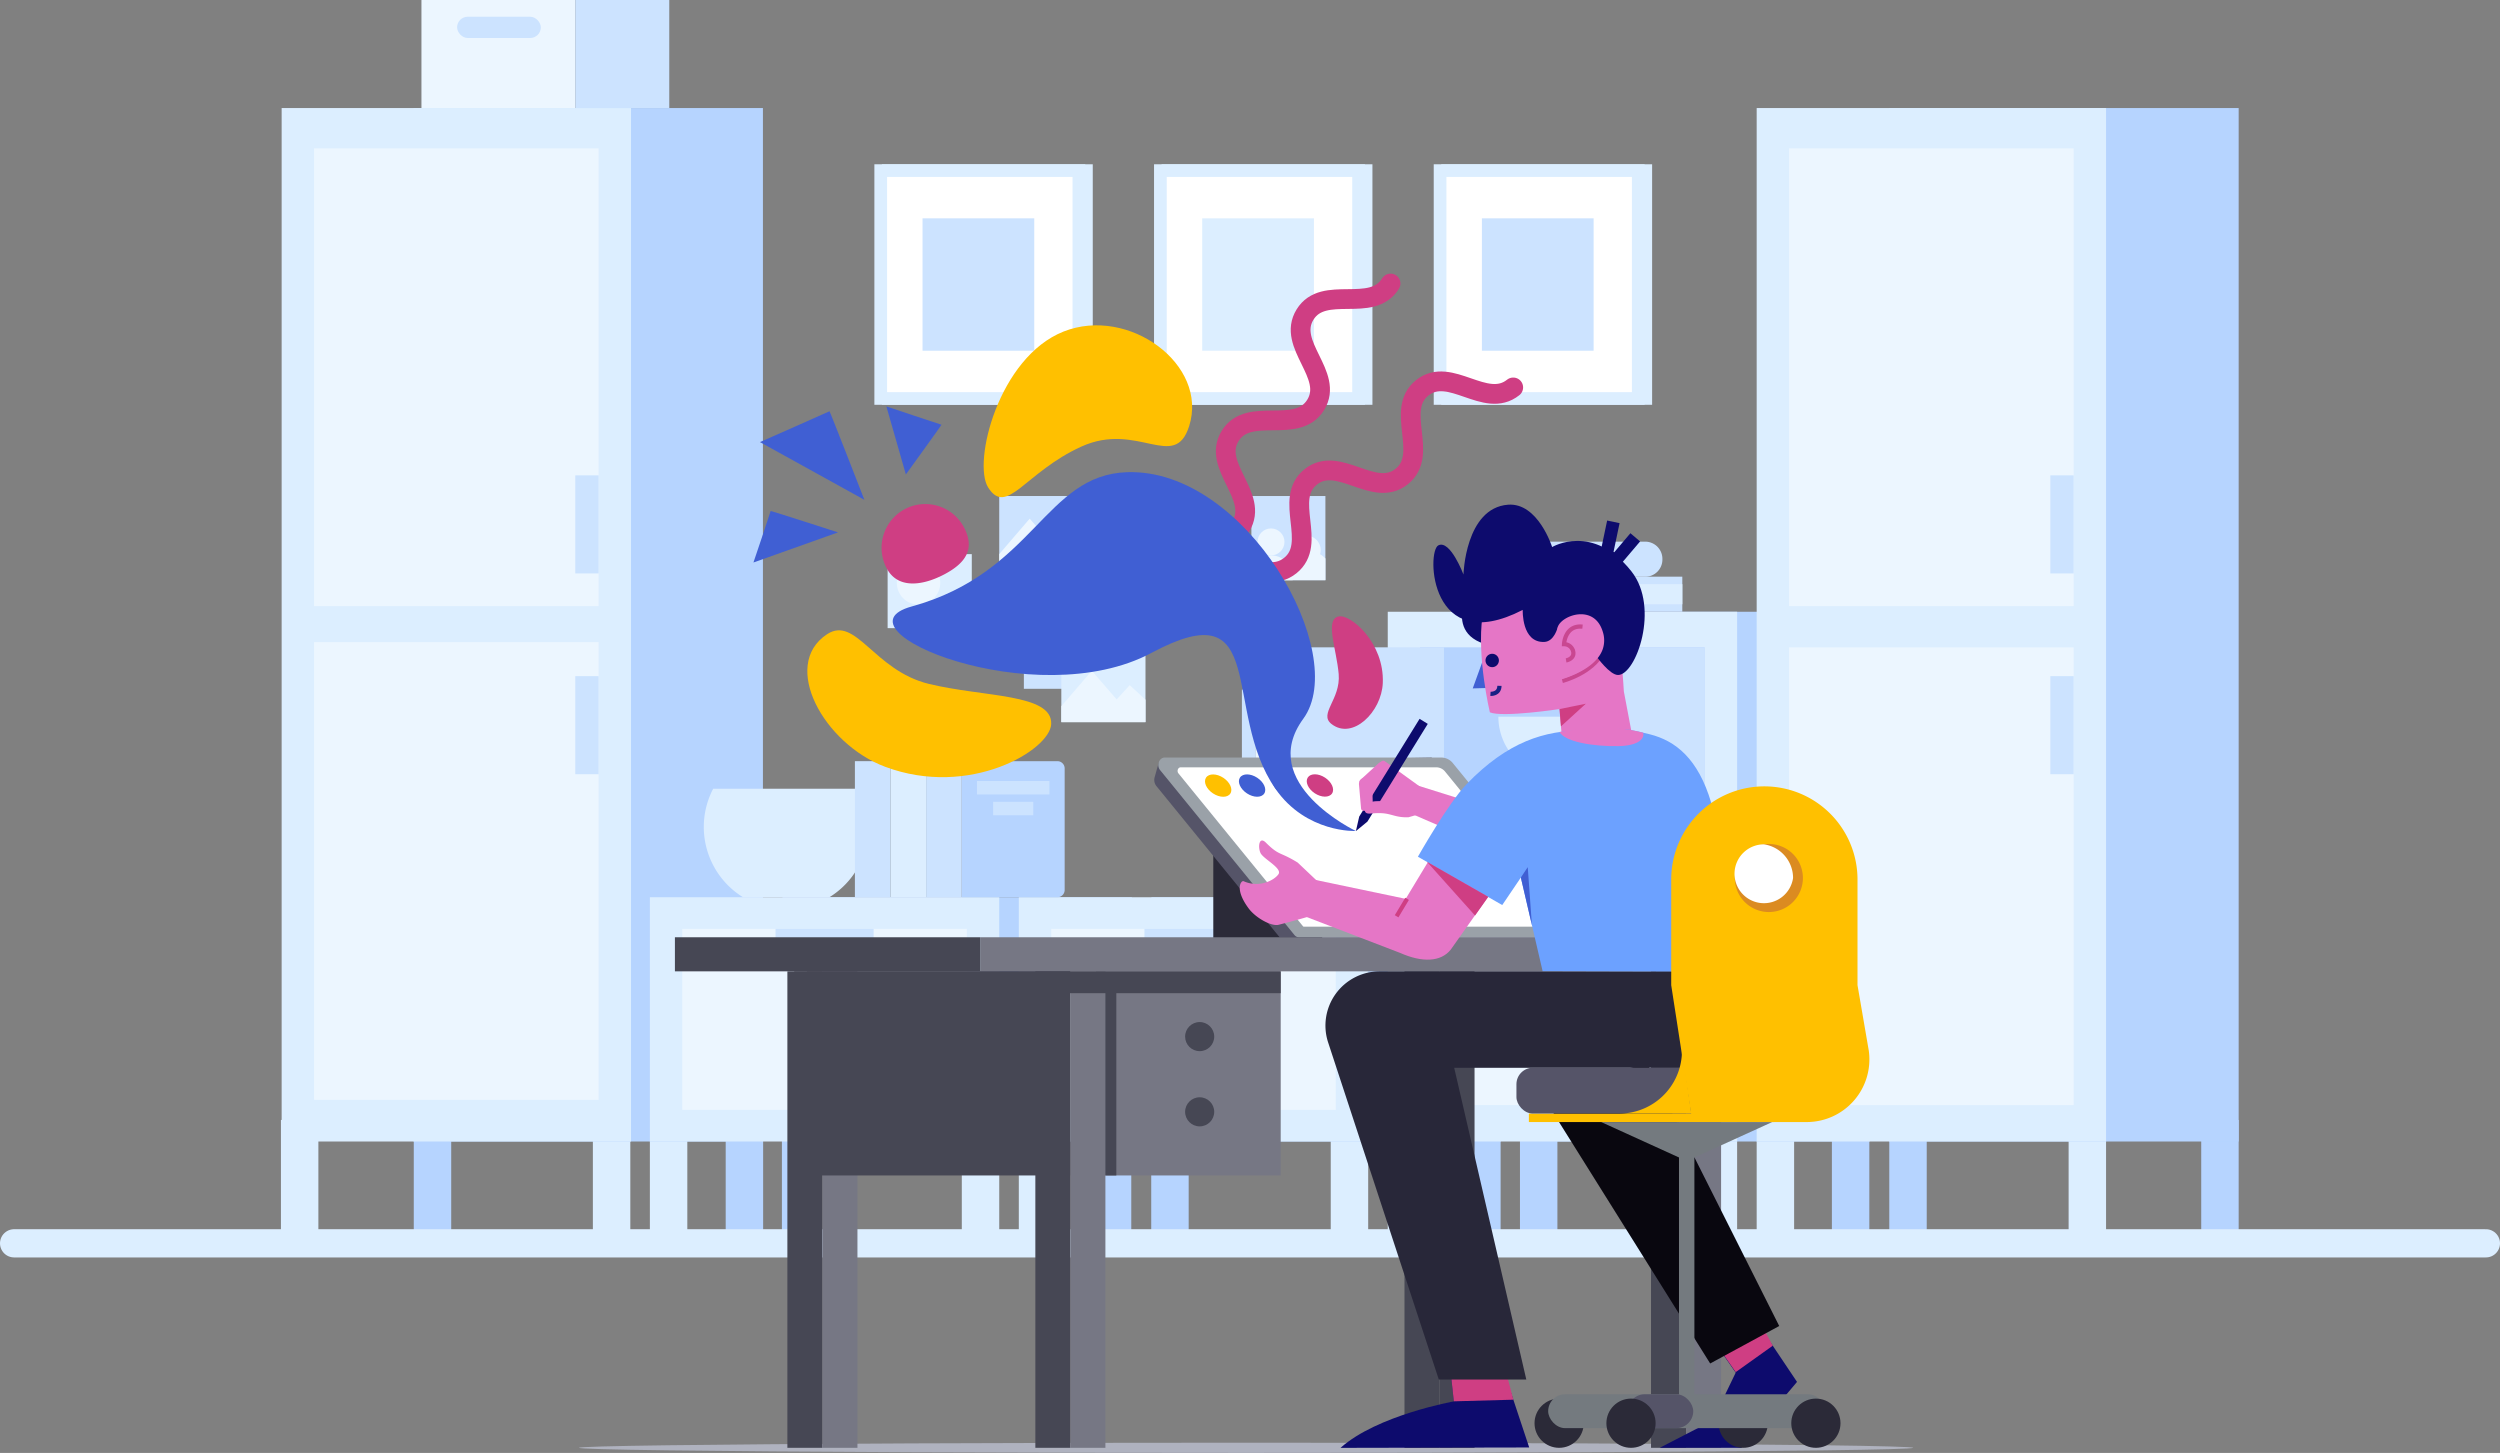 <svg xmlns="http://www.w3.org/2000/svg" viewBox="0 0 1771.38 1029.47"><rect x="0" y="0" width="1771.38" height="1029.47" fill="#808080" stroke="none"/><defs><style>.cls-1,.cls-5{fill:#dceeff;}.cls-2{fill:#b6d4ff;}.cls-3,.cls-7{fill:#ecf6ff;}.cls-4{fill:#cce3ff;}.cls-5,.cls-6,.cls-7{stroke:#dceeff;}.cls-18,.cls-21,.cls-22,.cls-23,.cls-30,.cls-5,.cls-6,.cls-7{stroke-miterlimit:10;}.cls-22,.cls-5,.cls-6{stroke-width:9px;}.cls-14,.cls-6{fill:#fff;}.cls-18,.cls-7{stroke-linecap:round;}.cls-7{stroke-width:20px;}.cls-8{fill:#afb2bf;}.cls-9{fill:#464754;}.cls-10{fill:#767784;}.cls-11{fill:#2b2a38;}.cls-12{fill:#555468;}.cls-13{fill:#9aa1a8;}.cls-15{fill:#ffc000;}.cls-16{fill:#405fd3;}.cls-17{fill:#cf3e83;}.cls-18,.cls-21,.cls-22,.cls-23,.cls-30{fill:none;}.cls-18,.cls-30{stroke:#cf3e83;}.cls-18{stroke-width:14px;}.cls-19{fill:#e576c6;}.cls-20{fill:#0d0b6d;}.cls-21{stroke:#c94791;}.cls-21,.cls-23,.cls-30{stroke-width:3px;}.cls-22{stroke:#0d0b6d;}.cls-23{stroke:#182084;}.cls-24{fill:#1a1d21;}.cls-25{fill:#09070f;}.cls-26{fill:#282739;}.cls-27{fill:#6ca1ff;}.cls-28{fill:#db8b21;}.cls-29{fill:#747a7f;}</style></defs><title>back and obj 8</title><g id="Back"><rect class="cls-1" x="199.06" y="793.53" width="26.53" height="86.2"/><rect class="cls-1" x="420.08" y="793.53" width="26.53" height="86.2"/><rect class="cls-1" x="460.47" y="793.53" width="26.53" height="86.2"/><rect class="cls-1" x="681.49" y="793.53" width="26.53" height="86.2"/><rect class="cls-1" x="721.88" y="793.53" width="26.53" height="86.2"/><rect class="cls-1" x="942.9" y="793.53" width="26.53" height="86.2"/><rect class="cls-1" x="983.29" y="793.53" width="26.53" height="86.2"/><rect class="cls-1" x="1204.31" y="793.53" width="26.53" height="86.2"/><rect class="cls-1" x="1244.7" y="793.53" width="26.53" height="86.2"/><rect class="cls-1" x="1465.72" y="793.53" width="26.53" height="86.2"/><rect class="cls-2" x="1338.66" y="793.53" width="26.53" height="86.2"/><rect class="cls-2" x="1559.68" y="793.53" width="26.53" height="86.2"/><rect class="cls-2" x="1076.97" y="793.53" width="26.53" height="86.2"/><rect class="cls-2" x="1297.99" y="793.53" width="26.53" height="86.2"/><rect class="cls-2" x="815.71" y="793.53" width="26.53" height="86.2"/><rect class="cls-2" x="1036.73" y="793.53" width="26.53" height="86.2"/><rect class="cls-2" x="554.02" y="793.53" width="26.53" height="86.2"/><rect class="cls-2" x="775.04" y="793.53" width="26.53" height="86.2"/><rect class="cls-2" x="293.18" y="793.53" width="26.53" height="86.2"/><rect class="cls-2" x="514.19" y="793.53" width="26.53" height="86.2"/><rect class="cls-2" x="293.02" y="76.56" width="247.55" height="732.26"/><rect class="cls-2" x="554.43" y="635.74" width="247.55" height="173.08"/><rect class="cls-2" x="815.84" y="635.74" width="247.55" height="173.08"/><rect class="cls-2" x="1077.25" y="433.46" width="247.55" height="375.36"/><rect class="cls-2" x="1338.66" y="76.56" width="247.55" height="732.26"/><rect class="cls-1" x="199.56" y="76.56" width="247.55" height="732.26"/><rect class="cls-1" x="460.47" y="635.74" width="247.55" height="173.08"/><rect class="cls-1" x="721.88" y="635.74" width="247.55" height="173.08"/><rect class="cls-1" x="983.29" y="433.46" width="247.55" height="375.36"/><rect class="cls-1" x="1244.7" y="76.56" width="247.55" height="732.26"/><rect class="cls-3" x="1006.13" y="631.75" width="201.62" height="151.27"/><rect class="cls-3" x="744.85" y="658.15" width="201.62" height="128.26"/><rect class="cls-3" x="483.44" y="658.15" width="201.62" height="128.26"/><rect class="cls-3" x="1267.67" y="458.67" width="201.62" height="324.36"/><rect class="cls-3" x="1267.67" y="105.1" width="201.62" height="324.36"/><rect class="cls-3" x="222.53" y="454.97" width="201.62" height="324.36"/><rect class="cls-3" x="222.53" y="105.1" width="201.62" height="324.36"/><rect class="cls-2" x="1006.13" y="458.67" width="201.62" height="151.27"/><rect class="cls-4" x="1149.29" y="458.67" width="58.46" height="151.27"/><rect class="cls-4" x="889.57" y="458.67" width="133.56" height="151.27"/><rect class="cls-3" x="999.44" y="590.72" width="11.31" height="151.27" transform="translate(1900.32 1200.66) rotate(180)"/><rect class="cls-4" x="407.63" y="479.08" width="16.51" height="69.49"/><rect class="cls-4" x="407.63" y="336.82" width="16.51" height="69.49"/><rect class="cls-4" x="1452.77" y="479.08" width="16.51" height="69.49"/><rect class="cls-4" x="1191.24" y="672.65" width="16.51" height="69.49"/><rect class="cls-4" x="947.27" y="763.71" width="16.51" height="69.49" transform="translate(47.2 1621.93) rotate(-90)"/><rect class="cls-4" x="685.86" y="763.71" width="16.51" height="69.49" transform="translate(-214.21 1360.52) rotate(-90)"/><rect class="cls-4" x="1452.77" y="336.82" width="16.51" height="69.49"/><rect class="cls-4" x="989.82" y="620.66" width="9.62" height="91.38" transform="translate(1879.39 1200.66) rotate(180)"/><path class="cls-4" d="M1219.19,472.07H1244a0,0,0,0,1,0,0V572.18a12.19,12.19,0,0,1-12.19,12.19h-.49a12.19,12.19,0,0,1-12.19-12.19V472.07A0,0,0,0,1,1219.19,472.07Z" transform="translate(593.53 1627.79) rotate(-90)"/><path class="cls-1" d="M1190.58,506.06h14.1a.15.15,0,0,1,.15.15v37.12a7.06,7.06,0,0,1-7.06,7.06h-.28a7.06,7.06,0,0,1-7.06-7.06V506.21A.15.15,0,0,1,1190.58,506.06Z" transform="translate(559.54 1593.8) rotate(-90)"/><path class="cls-4" d="M1240.86,492.31h.49a12.19,12.19,0,0,1,12.19,12.19V613.86a0,0,0,0,1,0,0h-24.86a0,0,0,0,1,0,0V504.5A12.19,12.19,0,0,1,1240.86,492.31Z" transform="translate(578.15 1662.13) rotate(-90)"/><path class="cls-1" d="M1275.84,527.18h.28a7,7,0,0,1,7,7V579a0,0,0,0,1,0,0h-14.25a0,0,0,0,1,0,0V534.17A7,7,0,0,1,1275.84,527.18Z" transform="translate(613.03 1697.01) rotate(-90)"/><path class="cls-1" d="M725.32,718a58.45,58.45,0,0,1-27.79,49.79h-61.2a58.51,58.51,0,0,1-21.14-76.89H718.66A58.1,58.1,0,0,1,725.32,718Z" transform="translate(-109.86 -132.05)"/><rect class="cls-1" x="630.98" y="539.33" width="25.24" height="96.4"/><rect class="cls-4" x="605.74" y="539.33" width="25.24" height="96.4"/><rect class="cls-4" x="656.21" y="539.33" width="25.24" height="96.4"/><path class="cls-2" d="M681.45,539.33h67.79a5.13,5.13,0,0,1,5.13,5.13V630.6a5.13,5.13,0,0,1-5.13,5.13H681.45a0,0,0,0,1,0,0v-96.4A0,0,0,0,1,681.45,539.33Z"/><rect class="cls-4" x="823" y="664.55" width="9.54" height="51.31" transform="translate(27.7 1385.92) rotate(-90)"/><rect class="cls-4" x="823" y="690.71" width="9.54" height="28.44" transform="translate(12.98 1400.65) rotate(-90)"/><rect class="cls-1" x="742.38" y="521.08" width="52.44" height="59.64" transform="translate(107.84 1187.45) rotate(-90)"/><rect class="cls-4" x="821.48" y="479.91" width="52.44" height="59.64" transform="translate(228.1 1225.38) rotate(-90)"/><rect class="cls-4" x="725.46" y="428.41" width="52.44" height="59.64"/><rect class="cls-1" x="815.71" y="378.29" width="52.45" height="59.64"/><rect class="cls-4" x="886.68" y="351.46" width="52.44" height="59.65"/><polygon class="cls-3" points="708.01 392.63 729.6 367.49 747.24 387.8 756.47 377.68 767.66 388 767.66 403.9 708.01 403.9 708.01 392.63"/><circle class="cls-3" cx="842.03" cy="404.24" r="11.9"/><path class="cls-3" d="M971.18,567.47a18.9,18.9,0,0,1-.18,2.62H932.79a18.9,18.9,0,0,1-.18-2.62,19.29,19.29,0,0,1,38.57,0Z" transform="translate(-109.86 -132.05)"/><circle class="cls-3" cx="900.57" cy="383.99" r="9.55"/><path class="cls-3" d="M1025.91,541.05a16.26,16.26,0,0,1-.14,2.11H996.55v-8.95a15.48,15.48,0,0,1,29.36,6.84Z" transform="translate(-109.86 -132.05)"/><circle class="cls-3" cx="925.59" cy="389.72" r="10.2"/><path class="cls-3" d="M1049,527.79v15.37h-32a17.87,17.87,0,0,1-.17-2.54A18.64,18.64,0,0,1,1035.46,522h0A18.54,18.54,0,0,1,1049,527.79Z" transform="translate(-109.86 -132.05)"/><circle class="cls-3" cx="650.83" cy="413.03" r="15.38"/><circle class="cls-3" cx="673.08" cy="432" r="6.26"/><circle class="cls-3" cx="751.69" cy="455.64" r="17.69"/><rect class="cls-1" x="865.46" y="587.69" width="52.44" height="59.64" transform="translate(164.31 1377.15) rotate(-90)"/><polygon class="cls-3" points="752 500.4 773.58 475.26 791.22 495.57 800.45 485.46 811.64 495.78 811.64 511.68 752 511.68 752 500.4"/><rect class="cls-5" x="739.22" y="252.92" width="140.42" height="161.45" transform="translate(1509 535.25) rotate(-180)"/><rect class="cls-6" x="733.9" y="252.92" width="140.42" height="161.45" transform="translate(1498.36 535.25) rotate(-180)"/><rect class="cls-4" x="653.66" y="154.7" width="79.16" height="93.8"/><rect class="cls-5" x="937.39" y="252.92" width="140.42" height="161.45" transform="translate(1905.33 535.25) rotate(-180)"/><rect class="cls-6" x="932.07" y="252.92" width="140.42" height="161.45" transform="translate(1894.69 535.25) rotate(-180)"/><rect class="cls-1" x="851.83" y="154.7" width="79.16" height="93.8"/><rect class="cls-5" x="1135.56" y="252.92" width="140.42" height="161.45" transform="translate(2301.67 535.25) rotate(-180)"/><rect class="cls-6" x="1130.24" y="252.92" width="140.42" height="161.45" transform="translate(2291.03 535.25) rotate(-180)"/><rect class="cls-4" x="1050" y="154.7" width="79.16" height="93.8"/><path class="cls-1" d="M1061.67,579.69h90.54a0,0,0,0,1,0,0v0a42.74,42.74,0,0,1-42.74,42.74h-5.06a42.74,42.74,0,0,1-42.74-42.74v0A0,0,0,0,1,1061.67,579.69Z"/><path class="cls-1" d="M1061.67,543.75h90.54a0,0,0,0,1,0,0v0a42.74,42.74,0,0,1-42.74,42.74h-5.06a42.74,42.74,0,0,1-42.74-42.74v0A0,0,0,0,1,1061.67,543.75Z"/><path class="cls-1" d="M1061.67,507.82h90.54a0,0,0,0,1,0,0v0a42.74,42.74,0,0,1-42.74,42.74h-5.06a42.74,42.74,0,0,1-42.74-42.74v0A0,0,0,0,1,1061.67,507.82Z"/><rect class="cls-3" x="298.62" width="109.01" height="76.56"/><rect class="cls-4" x="323.88" y="11.86" width="59.32" height="15.06" rx="7.53"/><rect class="cls-4" x="407.63" width="66.58" height="76.56"/><line class="cls-7" x1="1761.38" y1="880.96" x2="10" y2="880.96"/></g><g id="Man"><ellipse class="cls-8" cx="882.9" cy="1025.85" rx="472.69" ry="3.62"/><rect class="cls-9" x="995.15" y="688.25" width="24.82" height="337.6"/><rect class="cls-9" x="1019.97" y="688.25" width="24.82" height="337.6"/><rect class="cls-9" x="1169.84" y="688.25" width="24.82" height="337.6"/><rect class="cls-10" x="1194.66" y="688.25" width="24.82" height="337.6"/><rect class="cls-11" x="859.68" y="537.45" width="77.15" height="129.55"/><path class="cls-12" d="M1228,796.21H1016.58L929.21,689a7,7,0,0,1-1.22-6.26l2.9-10.36,193.35-3.53Z" transform="translate(-109.86 -132.05)"/><path class="cls-13" d="M1229.25,796.21H1030.36a4.28,4.28,0,0,1-3.32-1.66L931.87,677.73c-2.75-3.38-.69-8.93,3.32-8.93h196a10.57,10.57,0,0,1,8.18,4.08l93.19,114.4C1235.32,790.66,1233.26,796.21,1229.25,796.21Z" transform="translate(-109.86 -132.05)"/><path class="cls-14" d="M1216.65,788.63h-183a.68.68,0,0,1-.53-.26L944.86,680.05c-1.34-1.64-.33-4.32,1.6-4.32h181.13a8.1,8.1,0,0,1,6.26,3.12l84.88,104.2C1220.45,785.16,1219.16,788.63,1216.65,788.63Z" transform="translate(-109.86 -132.05)"/><rect class="cls-10" x="694.52" y="664.1" width="597.54" height="24.15"/><rect class="cls-9" x="557.9" y="688.25" width="24.82" height="337.6"/><rect class="cls-10" x="582.73" y="688.25" width="24.82" height="337.6"/><rect class="cls-9" x="733.6" y="688.25" width="24.82" height="337.6"/><rect class="cls-9" x="562.73" y="688.25" width="195.69" height="144.62"/><rect class="cls-10" x="758.42" y="688.25" width="24.82" height="337.6"/><rect class="cls-10" x="776.61" y="688.25" width="130.83" height="144.62"/><rect class="cls-9" x="478.21" y="664.1" width="216.31" height="24.15"/><rect class="cls-9" x="571.75" y="688.25" width="335.69" height="15.48"/><rect class="cls-9" x="829.79" y="893.87" width="134.38" height="7.74" transform="translate(-110.63 1662.66) rotate(-90)"/><circle class="cls-9" cx="850.03" cy="787.79" r="10.31"/><circle class="cls-9" cx="850.03" cy="734.49" r="10.31"/><ellipse class="cls-15" cx="972.99" cy="688.65" rx="6.63" ry="10.29" transform="translate(-247.24 990.24) rotate(-56.62)"/><ellipse class="cls-16" cx="997.01" cy="688.62" rx="6.63" ry="10.29" transform="translate(-236.4 1010.29) rotate(-56.62)"/><ellipse class="cls-11" cx="1021.04" cy="688.58" rx="6.63" ry="10.29" transform="translate(-225.56 1030.34) rotate(-56.62)"/><ellipse class="cls-17" cx="1045.07" cy="688.55" rx="6.63" ry="10.29" transform="translate(-214.72 1050.39) rotate(-56.62)"/><path class="cls-15" d="M810,477.42c-11.18-17.7,7.41-92.18,53.44-110.45s102.85,23.39,89,67c-10.32,32.52-36.5-3.62-76.4,14.52S823.23,498.36,810,477.42Z" transform="translate(-109.86 -132.05)"/><path class="cls-18" d="M1095.14,332.93c-13.26,21.52-47.34.52-60.6,22s20.81,42.52,7.55,64-47.34.52-60.6,22,20.81,42.52,7.54,64-47.34.53-60.6,22" transform="translate(-109.86 -132.05)"/><path class="cls-18" d="M1182.06,406.56c-19.75,15.78-44.73-15.49-64.48.29s5.23,47-14.52,62.83-44.73-15.5-64.48.28,5.23,47.06-14.52,62.84-44.74-15.49-64.49.29" transform="translate(-109.86 -132.05)"/><path class="cls-15" d="M854.69,645.13C853.82,663.47,797,697.8,737,675.35c-43.18-16.16-74.39-71.88-41.21-93.87,20.45-13.55,33.22,25.61,72.11,35.12S855.72,623.41,854.69,645.13Z" transform="translate(-109.86 -132.05)"/><path class="cls-17" d="M1058.34,568.84c8.45-1.81,32.51,18.62,31.3,47.17-.87,20.56-21.46,40.68-36.39,29-9.2-7.21,6.64-17.39,5.14-35.3S1048.35,571,1058.34,568.84Z" transform="translate(-109.86 -132.05)"/><path class="cls-17" d="M750.93,492.82a31,31,0,0,1,41.91,12.8c8,15.11,1.52,25.19-13.58,33.23s-33.09,11-41.13-4.12A31,31,0,0,1,750.93,492.82Z" transform="translate(-109.86 -132.05)"/><path class="cls-16" d="M737.9,420l13.81,48.23S777.23,433,776.94,433,737.9,420,737.9,420Z" transform="translate(-109.86 -132.05)"/><path class="cls-16" d="M643.71,530.61l59.93-21.34s-47.76-15.43-47.72-15.17S643.71,530.61,643.71,530.61Z" transform="translate(-109.86 -132.05)"/><path class="cls-16" d="M648.32,445.29l74,40.91s-24.49-63-24.72-62.76S648.32,445.29,648.32,445.29Z" transform="translate(-109.86 -132.05)"/><path class="cls-16" d="M1070.59,720.87s-70.82-33.7-37.28-79.55S993,463.94,908.59,466.61c-58.51,1.85-65.74,71.18-152.82,95.18-58.25,16.06,87.7,76.92,170.05,32.82,84.08-45,49.24,41,87.8,96.41C1035.51,722.46,1070.59,720.87,1070.59,720.87Z" transform="translate(-109.86 -132.05)"/><circle class="cls-11" cx="1104.73" cy="1008.42" r="17.44"/><path class="cls-19" d="M1109.08,698.11h0c4-6.08,8.68-7.58,5.85-9.44l-24-17.36c-2.82-1.86-7.55,6.39-8.77,9.31-1.86,4.45-4.88,16.89-2.25,19.38l16.74,5.79C1099.49,707.65,1105.08,704.19,1109.08,698.11Z" transform="translate(-109.86 -132.05)"/><path class="cls-20" d="M1154,543.49s-25.8,39.18,13.59,46.24" transform="translate(-109.86 -132.05)"/><polygon class="cls-16" points="1050.82 467.58 1043.51 487.77 1053.24 487.5 1050.82 467.58"/><path class="cls-19" d="M1255.53,584.7c2.22-8.54,4.91,37.25,4.91,37.25l7.26,38.34-49.36,16.17-3.48-42s-40.54,6.11-49.36,2.31c0,0-9.35-39.31-5.24-67.95l31.29-32.64,54.31.07Z" transform="translate(-109.86 -132.05)"/><path class="cls-21" d="M1216.86,614.52s21.41-5.41,28.79-20.66" transform="translate(-109.86 -132.05)"/><path class="cls-20" d="M1256.32,610.32c12.79,0,29.75-47.7,9.54-73.36-27.28-34.63-56.23-17.3-56.23-17.3s-10-31.66-31.26-30c-30.28,2.32-31.57,49.45-31.57,49.45s-9.4-24.9-17.82-20.64-6.26,79.77,59.8,45.73c0,0-.93,23.46,15.38,22.69,7-.34,9.39-10.33,9.39-10.33s16.17,14.17,27.58,20.7C1241.13,597.23,1250.4,610.33,1256.32,610.32Z" transform="translate(-109.86 -132.05)"/><polyline class="cls-22" points="1143.15 369.75 1138.09 393.84 1145.12 396.67 1158.66 380.72"/><polygon class="cls-17" points="1105 502.41 1123.65 498.61 1106.01 514.68 1105 502.41"/><path class="cls-23" d="M1165.93,623.68s6.28.45,6.37-5.68" transform="translate(-109.86 -132.05)"/><path class="cls-24" d="M1114.36,585.61" transform="translate(-109.86 -132.05)"/><circle class="cls-20" cx="1057.3" cy="467.98" r="4.75"/><polygon class="cls-20" points="1200.59 930.38 1229.83 972.6 1213.5 1006.48 1175.98 1025.85 1233.9 1025.85 1273.28 979.14 1223.56 905 1200.59 930.38"/><polygon class="cls-17" points="1227.03 899.72 1256.1 953.5 1229.83 972.22 1200.59 930.24 1227.03 899.72"/><path class="cls-20" d="M1136.21,1091.05,1140,1125s-54.29,9.71-80.32,32.94l133.7-.28L1168.92,1084Z" transform="translate(-109.86 -132.05)"/><circle class="cls-11" cx="1235.15" cy="1008.42" r="17.44"/><polygon class="cls-17" points="1061.82 951.98 1072.31 991.76 1030.12 992.91 1026.93 963.74 1061.82 951.98"/><polygon class="cls-25" points="1166.89 753.04 1260.67 939.54 1211.75 966.1 1092.82 776.12 1166.89 753.04"/><path class="cls-26" d="M1140.23,888.62l51.1,220.92h-62L1050.92,870.7a38.42,38.42,0,0,1,36.5-50.39H1315.2v68.31Z" transform="translate(-109.86 -132.05)"/><path class="cls-19" d="M1101.91,807.23l-75.29-28.9,8.88-24.15,70.36,14.75,39-64.56,40.31,33.48-47.38,67.06C1130.78,813.68,1117.62,814.2,1101.91,807.23Z" transform="translate(-109.86 -132.05)"/><polygon class="cls-19" points="998.35 575.82 1094.76 617.59 1114.67 591.14 1002.47 555.95 998.35 575.82"/><rect class="cls-15" x="1083.29" y="789.03" width="173.9" height="6"/><rect class="cls-12" x="1074.47" y="756.56" width="151.08" height="32.46" rx="11.67"/><path class="cls-27" d="M1332.14,750.06l-7.08,70.42-122.18-.35-15.42-66.28-13.19,19.48-59.75-34.25s21.6-38.19,34.66-51.61c29-29.85,54.9-37.93,83-37.88s20.67-3.8,46.68,2.75c18.16,4.58,34.27,17.2,43.5,48.58C1331.89,733.5,1332.14,750.06,1332.14,750.06Z" transform="translate(-109.86 -132.05)"/><path class="cls-15" d="M1390,927.08h-81l-15-97V755.23a66,66,0,0,1,66-66h0a66,66,0,0,1,66,66v74.85l8,46.47A44.42,44.42,0,0,1,1390,927.08Z" transform="translate(-109.86 -132.05)"/><path class="cls-15" d="M1308.2,921.08h-51A44.42,44.42,0,0,0,1301.25,871Z" transform="translate(-109.86 -132.05)"/><path class="cls-28" d="M1387.31,754.16a24.12,24.12,0,0,1-24.12,24.12c-.66,0-1.32,0-2-.08s-1-.1-1.51-.18a24.11,24.11,0,0,1,0-47.71c.5-.08,1-.14,1.51-.18s1.3-.08,2-.08A24.12,24.12,0,0,1,1387.31,754.16Z" transform="translate(-109.86 -132.05)"/><path class="cls-14" d="M1380.34,754.16a20.85,20.85,0,1,1-20.62-23.85A24.12,24.12,0,0,1,1380.34,754.16Z" transform="translate(-109.86 -132.05)"/><rect class="cls-29" x="1096.96" y="987.91" width="196.31" height="24" rx="12"/><rect class="cls-29" x="1189.65" y="795.03" width="10.92" height="211.18"/><polygon class="cls-29" points="1255.7 795.03 1195.11 822.62 1134.52 795.03 1255.7 795.03"/><rect class="cls-12" x="1153.39" y="987.91" width="46.36" height="24" rx="12"/><path class="cls-19" d="M1274.08,651.18c1.19,3.84-2.69,9.23-17.48,9.53-18.17.37-38.31-3.19-41.7-10.06C1237.82,647,1253.21,645.9,1274.08,651.18Z" transform="translate(-109.86 -132.05)"/><path class="cls-19" d="M1045.9,758.9l-16.53-15.65a79.83,79.83,0,0,0-8.8-4.8c-4.81-2.21-7-2.6-13.8-9.38-4.77-4.72-5.74,3-3.81,7.29s15.7,10.84,12.75,15.12-13.53,9.93-24.75,4.93c-1.51-.67-6.72,5.23,3.52,19.15,5,6.86,16.4,13.21,21.58,11.69,0,0,14.7-3.81,20.62-5.64S1038.52,767.66,1045.9,758.9Z" transform="translate(-109.86 -132.05)"/><circle class="cls-11" cx="1155.65" cy="1008.42" r="17.44"/><circle class="cls-11" cx="1286.65" cy="1008.42" r="17.44"/><polygon class="cls-16" points="1077.6 621.79 1082.49 614.4 1085.45 655.56 1077.6 621.79"/><path class="cls-19" d="M1092.86,673.44h0a4.51,4.51,0,0,0-6.34-.45l-12.7,11.61c-1.83,1.63.63,3.77,1.66,4.29a6.54,6.54,0,0,0,6.47-.5l10.57-8.61A4.52,4.52,0,0,0,1092.86,673.44Z" transform="translate(-109.86 -132.05)"/><polygon class="cls-20" points="968.88 582.15 960.72 588.87 963.08 578.57 1005.85 509.33 1011.65 512.91 968.88 582.15"/><path class="cls-19" d="M1123.77,706.53l-15.92,4.59a31.54,31.54,0,0,1-9.47-1c-5.51-1.39-7.65-2.48-17.47-1.63-6.85.59-3.47-6,.59-8.08s20,1.71,19.7-3.49S1122,695,1123.77,706.53Z" transform="translate(-109.86 -132.05)"/><path class="cls-19" d="M1077.14,683h0a4.6,4.6,0,0,0-4.39,4.76l1.48,17.06c.17,2.44,3.5,1.79,4.58,1.28a6.57,6.57,0,0,0,3.7-5.42l-.36-13.57A4.61,4.61,0,0,0,1077.14,683Z" transform="translate(-109.86 -132.05)"/><path class="cls-19" d="M1245.53,591.86c-5.55,16.44-33.12,22.61-33.12,22.61l.25-8.16.88-29.78c2.4-8.41,25.78-17,31.93,3A19.58,19.58,0,0,1,1245.53,591.86Z" transform="translate(-109.86 -132.05)"/><path class="cls-21" d="M1219.51,600s6.3-1.08,5-6.46a6.6,6.6,0,0,0-6.46-5.07s.61-13.67,13.11-12.4" transform="translate(-109.86 -132.05)"/><polygon class="cls-17" points="1011.05 610.62 1054.51 635.45 1045.14 648.71 1011.05 610.62"/><line class="cls-30" x1="996.99" y1="636.88" x2="989.57" y2="649.23"/></g></svg>